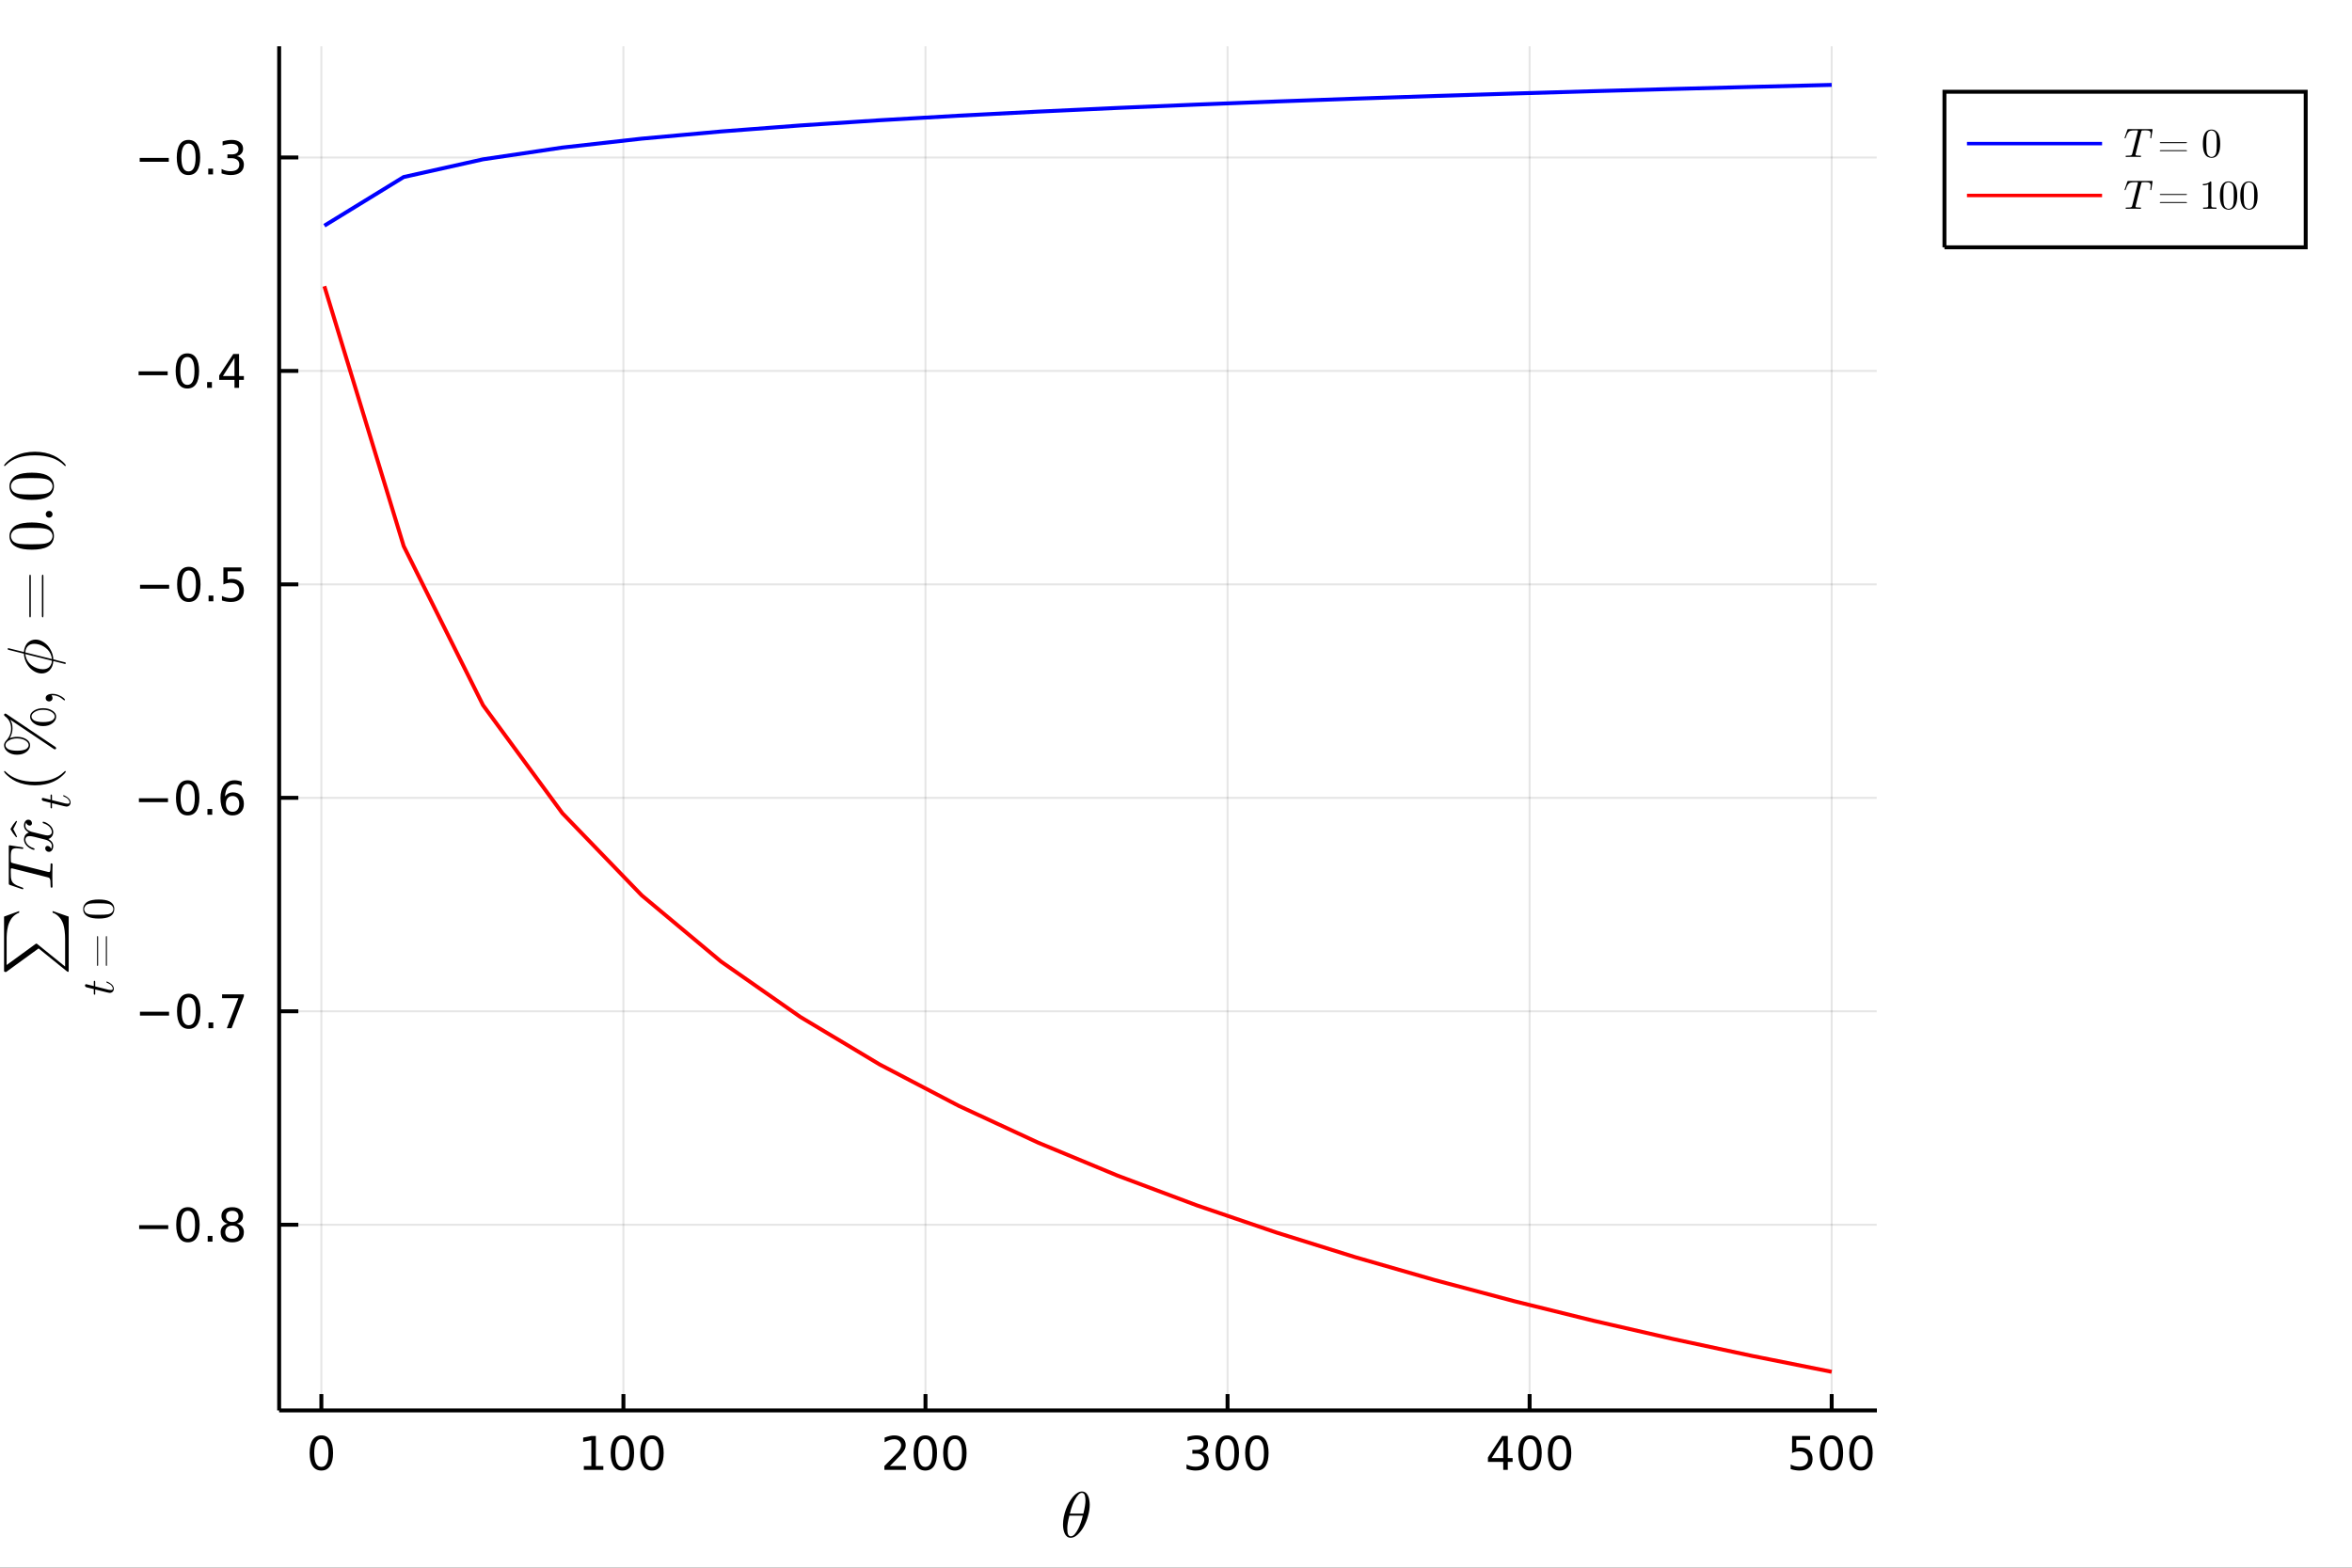 <?xml version="1.0" encoding="utf-8"?>
<svg xmlns="http://www.w3.org/2000/svg" xmlns:xlink="http://www.w3.org/1999/xlink" width="600" height="400" viewBox="0 0 2400 1600">
<rect x="0" y="0" width="2400" height="1600" fill="#333333" stroke="none"/>
<defs>
  <clipPath id="clip310">
    <rect x="0" y="0" width="2400" height="1600"/>
  </clipPath>
</defs>
<path clip-path="url(#clip310)" d="
M0 1600 L2400 1600 L2400 0 L0 0  Z
  " fill="#ffffff" fill-rule="evenodd" fill-opacity="1"/>
<defs>
  <clipPath id="clip311">
    <rect x="480" y="0" width="1681" height="1600"/>
  </clipPath>
</defs>
<defs>
  <clipPath id="clip312">
    <rect x="245" y="47" width="1755" height="1397"/>
  </clipPath>
</defs>
<path clip-path="url(#clip310)" d="
M284.854 1439.5 L1915.2 1439.5 L1915.2 47.244 L284.854 47.244  Z
  " fill="#ffffff" fill-rule="evenodd" fill-opacity="1"/>
<defs>
  <clipPath id="clip313">
    <rect x="284" y="47" width="1631" height="1393"/>
  </clipPath>
</defs>
<polyline clip-path="url(#clip313)" style="stroke:#000000; stroke-width:2; stroke-opacity:0.1; fill:none" points="
  327.914,1439.5 327.914,47.244 
  "/>
<polyline clip-path="url(#clip313)" style="stroke:#000000; stroke-width:2; stroke-opacity:0.1; fill:none" points="
  636.142,1439.5 636.142,47.244 
  "/>
<polyline clip-path="url(#clip313)" style="stroke:#000000; stroke-width:2; stroke-opacity:0.1; fill:none" points="
  944.371,1439.5 944.371,47.244 
  "/>
<polyline clip-path="url(#clip313)" style="stroke:#000000; stroke-width:2; stroke-opacity:0.1; fill:none" points="
  1252.6,1439.5 1252.6,47.244 
  "/>
<polyline clip-path="url(#clip313)" style="stroke:#000000; stroke-width:2; stroke-opacity:0.1; fill:none" points="
  1560.83,1439.5 1560.83,47.244 
  "/>
<polyline clip-path="url(#clip313)" style="stroke:#000000; stroke-width:2; stroke-opacity:0.1; fill:none" points="
  1869.06,1439.5 1869.06,47.244 
  "/>
<polyline clip-path="url(#clip310)" style="stroke:#000000; stroke-width:4; stroke-opacity:1; fill:none" points="
  284.854,1439.5 1915.2,1439.5 
  "/>
<polyline clip-path="url(#clip310)" style="stroke:#000000; stroke-width:4; stroke-opacity:1; fill:none" points="
  327.914,1439.5 327.914,1422.79 
  "/>
<polyline clip-path="url(#clip310)" style="stroke:#000000; stroke-width:4; stroke-opacity:1; fill:none" points="
  636.142,1439.5 636.142,1422.79 
  "/>
<polyline clip-path="url(#clip310)" style="stroke:#000000; stroke-width:4; stroke-opacity:1; fill:none" points="
  944.371,1439.5 944.371,1422.79 
  "/>
<polyline clip-path="url(#clip310)" style="stroke:#000000; stroke-width:4; stroke-opacity:1; fill:none" points="
  1252.6,1439.5 1252.6,1422.79 
  "/>
<polyline clip-path="url(#clip310)" style="stroke:#000000; stroke-width:4; stroke-opacity:1; fill:none" points="
  1560.83,1439.5 1560.83,1422.79 
  "/>
<polyline clip-path="url(#clip310)" style="stroke:#000000; stroke-width:4; stroke-opacity:1; fill:none" points="
  1869.06,1439.5 1869.06,1422.79 
  "/>
<path clip-path="url(#clip310)" d="M 0 0 M327.914 1468.69 Q324.302 1468.69 322.474 1472.26 Q320.668 1475.8 320.668 1482.93 Q320.668 1490.04 322.474 1493.6 Q324.302 1497.14 327.914 1497.14 Q331.548 1497.14 333.353 1493.6 Q335.182 1490.04 335.182 1482.93 Q335.182 1475.8 333.353 1472.26 Q331.548 1468.69 327.914 1468.69 M327.914 1464.99 Q333.724 1464.99 336.779 1469.6 Q339.858 1474.18 339.858 1482.93 Q339.858 1491.66 336.779 1496.26 Q333.724 1500.85 327.914 1500.85 Q322.103 1500.85 319.025 1496.26 Q315.969 1491.66 315.969 1482.93 Q315.969 1474.18 319.025 1469.6 Q322.103 1464.99 327.914 1464.99 Z" fill="#000000" fill-rule="evenodd" fill-opacity="1" /><path clip-path="url(#clip310)" d="M 0 0 M595.749 1496.24 L603.388 1496.24 L603.388 1469.87 L595.078 1471.54 L595.078 1467.28 L603.341 1465.61 L608.017 1465.61 L608.017 1496.24 L615.656 1496.24 L615.656 1500.17 L595.749 1500.17 L595.749 1496.24 Z" fill="#000000" fill-rule="evenodd" fill-opacity="1" /><path clip-path="url(#clip310)" d="M 0 0 M635.1 1468.69 Q631.489 1468.69 629.661 1472.26 Q627.855 1475.8 627.855 1482.93 Q627.855 1490.04 629.661 1493.6 Q631.489 1497.14 635.1 1497.14 Q638.735 1497.14 640.54 1493.6 Q642.369 1490.04 642.369 1482.93 Q642.369 1475.8 640.54 1472.26 Q638.735 1468.69 635.1 1468.69 M635.1 1464.99 Q640.911 1464.99 643.966 1469.6 Q647.045 1474.18 647.045 1482.93 Q647.045 1491.66 643.966 1496.26 Q640.911 1500.85 635.1 1500.85 Q629.29 1500.85 626.212 1496.26 Q623.156 1491.66 623.156 1482.93 Q623.156 1474.18 626.212 1469.6 Q629.29 1464.99 635.1 1464.99 Z" fill="#000000" fill-rule="evenodd" fill-opacity="1" /><path clip-path="url(#clip310)" d="M 0 0 M665.262 1468.69 Q661.651 1468.69 659.823 1472.26 Q658.017 1475.8 658.017 1482.93 Q658.017 1490.04 659.823 1493.6 Q661.651 1497.14 665.262 1497.14 Q668.897 1497.14 670.702 1493.6 Q672.531 1490.04 672.531 1482.93 Q672.531 1475.8 670.702 1472.26 Q668.897 1468.69 665.262 1468.69 M665.262 1464.99 Q671.072 1464.99 674.128 1469.6 Q677.207 1474.18 677.207 1482.93 Q677.207 1491.66 674.128 1496.26 Q671.072 1500.85 665.262 1500.85 Q659.452 1500.85 656.373 1496.26 Q653.318 1491.66 653.318 1482.93 Q653.318 1474.18 656.373 1469.6 Q659.452 1464.99 665.262 1464.99 Z" fill="#000000" fill-rule="evenodd" fill-opacity="1" /><path clip-path="url(#clip310)" d="M 0 0 M908.063 1496.24 L924.382 1496.24 L924.382 1500.17 L902.438 1500.17 L902.438 1496.24 Q905.1 1493.48 909.683 1488.85 Q914.29 1484.2 915.47 1482.86 Q917.716 1480.34 918.595 1478.6 Q919.498 1476.84 919.498 1475.15 Q919.498 1472.4 917.554 1470.66 Q915.632 1468.92 912.531 1468.92 Q910.332 1468.92 907.878 1469.69 Q905.447 1470.45 902.67 1472 L902.67 1467.28 Q905.494 1466.15 907.947 1465.57 Q910.401 1464.99 912.438 1464.99 Q917.808 1464.99 921.003 1467.67 Q924.197 1470.36 924.197 1474.85 Q924.197 1476.98 923.387 1478.9 Q922.6 1480.8 920.494 1483.39 Q919.915 1484.06 916.813 1487.28 Q913.711 1490.47 908.063 1496.24 Z" fill="#000000" fill-rule="evenodd" fill-opacity="1" /><path clip-path="url(#clip310)" d="M 0 0 M944.197 1468.69 Q940.586 1468.69 938.757 1472.26 Q936.952 1475.8 936.952 1482.93 Q936.952 1490.04 938.757 1493.6 Q940.586 1497.14 944.197 1497.14 Q947.831 1497.14 949.637 1493.6 Q951.466 1490.04 951.466 1482.93 Q951.466 1475.8 949.637 1472.26 Q947.831 1468.69 944.197 1468.69 M944.197 1464.99 Q950.007 1464.99 953.063 1469.6 Q956.141 1474.18 956.141 1482.93 Q956.141 1491.66 953.063 1496.26 Q950.007 1500.85 944.197 1500.85 Q938.387 1500.85 935.308 1496.26 Q932.253 1491.66 932.253 1482.93 Q932.253 1474.18 935.308 1469.6 Q938.387 1464.99 944.197 1464.99 Z" fill="#000000" fill-rule="evenodd" fill-opacity="1" /><path clip-path="url(#clip310)" d="M 0 0 M974.359 1468.69 Q970.748 1468.69 968.919 1472.26 Q967.114 1475.8 967.114 1482.93 Q967.114 1490.04 968.919 1493.6 Q970.748 1497.14 974.359 1497.14 Q977.993 1497.14 979.799 1493.6 Q981.627 1490.04 981.627 1482.93 Q981.627 1475.8 979.799 1472.26 Q977.993 1468.69 974.359 1468.69 M974.359 1464.99 Q980.169 1464.99 983.225 1469.6 Q986.303 1474.18 986.303 1482.93 Q986.303 1491.66 983.225 1496.26 Q980.169 1500.85 974.359 1500.85 Q968.549 1500.85 965.47 1496.26 Q962.415 1491.66 962.415 1482.93 Q962.415 1474.18 965.47 1469.6 Q968.549 1464.99 974.359 1464.99 Z" fill="#000000" fill-rule="evenodd" fill-opacity="1" /><path clip-path="url(#clip310)" d="M 0 0 M1226.36 1481.54 Q1229.72 1482.26 1231.59 1484.53 Q1233.49 1486.79 1233.49 1490.13 Q1233.49 1495.24 1229.97 1498.04 Q1226.45 1500.85 1219.97 1500.85 Q1217.8 1500.85 1215.48 1500.41 Q1213.19 1499.99 1210.74 1499.13 L1210.74 1494.62 Q1212.68 1495.75 1215 1496.33 Q1217.31 1496.91 1219.83 1496.91 Q1224.23 1496.91 1226.52 1495.17 Q1228.84 1493.44 1228.84 1490.13 Q1228.84 1487.07 1226.69 1485.36 Q1224.56 1483.62 1220.74 1483.62 L1216.71 1483.62 L1216.71 1479.78 L1220.92 1479.78 Q1224.37 1479.78 1226.2 1478.41 Q1228.03 1477.03 1228.03 1474.43 Q1228.03 1471.77 1226.13 1470.36 Q1224.25 1468.92 1220.74 1468.92 Q1218.81 1468.92 1216.62 1469.34 Q1214.42 1469.76 1211.78 1470.64 L1211.78 1466.47 Q1214.44 1465.73 1216.75 1465.36 Q1219.09 1464.99 1221.15 1464.99 Q1226.48 1464.99 1229.58 1467.42 Q1232.68 1469.83 1232.68 1473.95 Q1232.68 1476.82 1231.04 1478.81 Q1229.39 1480.78 1226.36 1481.54 Z" fill="#000000" fill-rule="evenodd" fill-opacity="1" /><path clip-path="url(#clip310)" d="M 0 0 M1252.36 1468.69 Q1248.75 1468.69 1246.92 1472.26 Q1245.11 1475.8 1245.11 1482.93 Q1245.11 1490.04 1246.92 1493.6 Q1248.75 1497.14 1252.36 1497.14 Q1255.99 1497.14 1257.8 1493.6 Q1259.62 1490.04 1259.62 1482.93 Q1259.62 1475.8 1257.8 1472.26 Q1255.99 1468.69 1252.36 1468.69 M1252.36 1464.99 Q1258.17 1464.99 1261.22 1469.6 Q1264.3 1474.18 1264.3 1482.93 Q1264.3 1491.66 1261.22 1496.26 Q1258.17 1500.85 1252.36 1500.85 Q1246.55 1500.85 1243.47 1496.26 Q1240.41 1491.66 1240.41 1482.93 Q1240.41 1474.18 1243.47 1469.6 Q1246.55 1464.99 1252.36 1464.99 Z" fill="#000000" fill-rule="evenodd" fill-opacity="1" /><path clip-path="url(#clip310)" d="M 0 0 M1282.52 1468.69 Q1278.91 1468.69 1277.08 1472.26 Q1275.27 1475.8 1275.27 1482.93 Q1275.27 1490.04 1277.08 1493.6 Q1278.91 1497.14 1282.52 1497.14 Q1286.15 1497.14 1287.96 1493.6 Q1289.79 1490.04 1289.79 1482.93 Q1289.79 1475.8 1287.96 1472.26 Q1286.15 1468.69 1282.52 1468.69 M1282.52 1464.99 Q1288.33 1464.99 1291.38 1469.6 Q1294.46 1474.18 1294.46 1482.93 Q1294.46 1491.66 1291.38 1496.26 Q1288.33 1500.85 1282.52 1500.85 Q1276.71 1500.85 1273.63 1496.26 Q1270.57 1491.66 1270.57 1482.93 Q1270.57 1474.18 1273.63 1469.6 Q1276.71 1464.99 1282.52 1464.99 Z" fill="#000000" fill-rule="evenodd" fill-opacity="1" /><path clip-path="url(#clip310)" d="M 0 0 M1533.92 1469.69 L1522.11 1488.14 L1533.92 1488.14 L1533.92 1469.69 M1532.69 1465.61 L1538.57 1465.61 L1538.57 1488.14 L1543.5 1488.14 L1543.5 1492.03 L1538.57 1492.03 L1538.57 1500.17 L1533.92 1500.17 L1533.92 1492.03 L1518.32 1492.03 L1518.32 1487.51 L1532.69 1465.61 Z" fill="#000000" fill-rule="evenodd" fill-opacity="1" /><path clip-path="url(#clip310)" d="M 0 0 M1561.23 1468.69 Q1557.62 1468.69 1555.79 1472.26 Q1553.99 1475.8 1553.99 1482.93 Q1553.99 1490.04 1555.79 1493.6 Q1557.62 1497.14 1561.23 1497.14 Q1564.87 1497.14 1566.67 1493.6 Q1568.5 1490.04 1568.5 1482.93 Q1568.5 1475.8 1566.67 1472.26 Q1564.87 1468.69 1561.23 1468.69 M1561.23 1464.99 Q1567.04 1464.99 1570.1 1469.6 Q1573.18 1474.18 1573.18 1482.93 Q1573.18 1491.66 1570.1 1496.26 Q1567.04 1500.85 1561.23 1500.85 Q1555.42 1500.85 1552.34 1496.26 Q1549.29 1491.66 1549.29 1482.93 Q1549.29 1474.18 1552.34 1469.6 Q1555.42 1464.99 1561.23 1464.99 Z" fill="#000000" fill-rule="evenodd" fill-opacity="1" /><path clip-path="url(#clip310)" d="M 0 0 M1591.39 1468.69 Q1587.78 1468.69 1585.96 1472.26 Q1584.15 1475.8 1584.15 1482.93 Q1584.15 1490.04 1585.96 1493.6 Q1587.78 1497.14 1591.39 1497.14 Q1595.03 1497.14 1596.83 1493.6 Q1598.66 1490.04 1598.66 1482.93 Q1598.66 1475.8 1596.83 1472.26 Q1595.03 1468.69 1591.39 1468.69 M1591.39 1464.99 Q1597.21 1464.99 1600.26 1469.6 Q1603.34 1474.18 1603.34 1482.93 Q1603.34 1491.66 1600.26 1496.26 Q1597.21 1500.85 1591.39 1500.85 Q1585.58 1500.85 1582.51 1496.26 Q1579.45 1491.66 1579.45 1482.93 Q1579.45 1474.18 1582.51 1469.6 Q1585.58 1464.99 1591.39 1464.99 Z" fill="#000000" fill-rule="evenodd" fill-opacity="1" /><path clip-path="url(#clip310)" d="M 0 0 M1828.67 1465.61 L1847.03 1465.61 L1847.03 1469.55 L1832.96 1469.55 L1832.96 1478.02 Q1833.98 1477.67 1834.99 1477.51 Q1836.01 1477.33 1837.03 1477.33 Q1842.82 1477.33 1846.2 1480.5 Q1849.58 1483.67 1849.58 1489.09 Q1849.58 1494.66 1846.11 1497.77 Q1842.63 1500.85 1836.31 1500.85 Q1834.14 1500.85 1831.87 1500.47 Q1829.62 1500.1 1827.22 1499.36 L1827.22 1494.66 Q1829.3 1495.8 1831.52 1496.35 Q1833.74 1496.91 1836.22 1496.91 Q1840.23 1496.91 1842.56 1494.8 Q1844.9 1492.7 1844.9 1489.09 Q1844.9 1485.47 1842.56 1483.37 Q1840.23 1481.26 1836.22 1481.26 Q1834.35 1481.26 1832.47 1481.68 Q1830.62 1482.1 1828.67 1482.97 L1828.67 1465.61 Z" fill="#000000" fill-rule="evenodd" fill-opacity="1" /><path clip-path="url(#clip310)" d="M 0 0 M1868.79 1468.69 Q1865.18 1468.69 1863.35 1472.26 Q1861.54 1475.8 1861.54 1482.93 Q1861.54 1490.04 1863.35 1493.6 Q1865.18 1497.14 1868.79 1497.14 Q1872.42 1497.14 1874.23 1493.6 Q1876.06 1490.04 1876.06 1482.93 Q1876.06 1475.8 1874.23 1472.26 Q1872.42 1468.69 1868.79 1468.69 M1868.79 1464.99 Q1874.6 1464.99 1877.66 1469.6 Q1880.73 1474.18 1880.73 1482.93 Q1880.73 1491.66 1877.66 1496.26 Q1874.6 1500.85 1868.79 1500.85 Q1862.98 1500.85 1859.9 1496.26 Q1856.85 1491.66 1856.85 1482.93 Q1856.85 1474.18 1859.9 1469.6 Q1862.98 1464.99 1868.79 1464.99 Z" fill="#000000" fill-rule="evenodd" fill-opacity="1" /><path clip-path="url(#clip310)" d="M 0 0 M1898.95 1468.69 Q1895.34 1468.69 1893.51 1472.26 Q1891.71 1475.8 1891.71 1482.93 Q1891.71 1490.04 1893.51 1493.6 Q1895.34 1497.14 1898.95 1497.14 Q1902.59 1497.14 1904.39 1493.6 Q1906.22 1490.04 1906.22 1482.93 Q1906.22 1475.8 1904.39 1472.26 Q1902.59 1468.69 1898.95 1468.69 M1898.95 1464.99 Q1904.76 1464.99 1907.82 1469.6 Q1910.9 1474.18 1910.9 1482.93 Q1910.9 1491.66 1907.82 1496.26 Q1904.76 1500.85 1898.95 1500.85 Q1893.14 1500.85 1890.06 1496.26 Q1887.01 1491.66 1887.01 1482.93 Q1887.01 1474.18 1890.06 1469.6 Q1893.14 1464.99 1898.95 1464.99 Z" fill="#000000" fill-rule="evenodd" fill-opacity="1" /><path clip-path="url(#clip310)" d="M 0 0 M1111.96 1535.75 Q1111.96 1541.16 1110.22 1547.24 Q1108.51 1553.3 1105.81 1558.19 Q1103.1 1563.06 1099.56 1566.28 Q1096.02 1569.47 1092.64 1569.47 Q1090.48 1569.47 1088.87 1568.27 Q1087.29 1567.05 1086.42 1565.02 Q1085.55 1562.96 1085.13 1560.71 Q1084.71 1558.42 1084.71 1555.94 Q1084.71 1552.24 1085.52 1548.21 Q1086.33 1544.15 1087.68 1540.48 Q1089.03 1536.78 1090.93 1533.43 Q1092.83 1530.05 1094.92 1527.6 Q1097.05 1525.12 1099.43 1523.67 Q1101.82 1522.22 1104.04 1522.22 Q1105.65 1522.22 1106.94 1522.93 Q1108.26 1523.6 1109.09 1524.8 Q1109.93 1525.96 1110.51 1527.34 Q1111.12 1528.73 1111.41 1530.34 Q1111.7 1531.91 1111.83 1533.23 Q1111.96 1534.52 1111.96 1535.75 M1107.61 1531.66 Q1107.61 1530.01 1107.48 1528.79 Q1107.36 1527.53 1107 1526.28 Q1106.65 1525.02 1105.87 1524.35 Q1105.13 1523.67 1103.97 1523.67 Q1100.59 1523.67 1096.79 1530.59 Q1095.57 1532.75 1094.47 1535.68 Q1093.38 1538.61 1092.99 1540 Q1092.61 1541.38 1091.7 1544.8 L1105.49 1544.8 Q1107.61 1536 1107.61 1531.66 M1104.91 1546.89 L1091.19 1546.89 Q1089.06 1554.94 1089.06 1559.96 Q1089.06 1564.34 1089.96 1566.18 Q1090.9 1567.98 1092.64 1567.98 Q1094.63 1567.98 1096.5 1565.99 Q1098.37 1563.96 1100.27 1560.29 Q1102.78 1555.52 1104.91 1546.89 Z" fill="#000000" fill-rule="evenodd" fill-opacity="1" /><polyline clip-path="url(#clip313)" style="stroke:#000000; stroke-width:2; stroke-opacity:0.1; fill:none" points="
  284.854,1249.98 1915.2,1249.98 
  "/>
<polyline clip-path="url(#clip313)" style="stroke:#000000; stroke-width:2; stroke-opacity:0.1; fill:none" points="
  284.854,1032.13 1915.2,1032.13 
  "/>
<polyline clip-path="url(#clip313)" style="stroke:#000000; stroke-width:2; stroke-opacity:0.1; fill:none" points="
  284.854,814.274 1915.2,814.274 
  "/>
<polyline clip-path="url(#clip313)" style="stroke:#000000; stroke-width:2; stroke-opacity:0.1; fill:none" points="
  284.854,596.42 1915.2,596.42 
  "/>
<polyline clip-path="url(#clip313)" style="stroke:#000000; stroke-width:2; stroke-opacity:0.1; fill:none" points="
  284.854,378.566 1915.2,378.566 
  "/>
<polyline clip-path="url(#clip313)" style="stroke:#000000; stroke-width:2; stroke-opacity:0.1; fill:none" points="
  284.854,160.712 1915.2,160.712 
  "/>
<polyline clip-path="url(#clip310)" style="stroke:#000000; stroke-width:4; stroke-opacity:1; fill:none" points="
  284.854,1439.5 284.854,47.244 
  "/>
<polyline clip-path="url(#clip310)" style="stroke:#000000; stroke-width:4; stroke-opacity:1; fill:none" points="
  284.854,1249.98 304.418,1249.98 
  "/>
<polyline clip-path="url(#clip310)" style="stroke:#000000; stroke-width:4; stroke-opacity:1; fill:none" points="
  284.854,1032.13 304.418,1032.13 
  "/>
<polyline clip-path="url(#clip310)" style="stroke:#000000; stroke-width:4; stroke-opacity:1; fill:none" points="
  284.854,814.274 304.418,814.274 
  "/>
<polyline clip-path="url(#clip310)" style="stroke:#000000; stroke-width:4; stroke-opacity:1; fill:none" points="
  284.854,596.42 304.418,596.42 
  "/>
<polyline clip-path="url(#clip310)" style="stroke:#000000; stroke-width:4; stroke-opacity:1; fill:none" points="
  284.854,378.566 304.418,378.566 
  "/>
<polyline clip-path="url(#clip310)" style="stroke:#000000; stroke-width:4; stroke-opacity:1; fill:none" points="
  284.854,160.712 304.418,160.712 
  "/>
<path clip-path="url(#clip310)" d="M 0 0 M142.003 1250.43 L171.678 1250.43 L171.678 1254.37 L142.003 1254.37 L142.003 1250.43 Z" fill="#000000" fill-rule="evenodd" fill-opacity="1" /><path clip-path="url(#clip310)" d="M 0 0 M191.771 1235.78 Q188.16 1235.78 186.331 1239.35 Q184.526 1242.89 184.526 1250.02 Q184.526 1257.12 186.331 1260.69 Q188.16 1264.23 191.771 1264.23 Q195.405 1264.23 197.211 1260.69 Q199.039 1257.12 199.039 1250.02 Q199.039 1242.89 197.211 1239.35 Q195.405 1235.78 191.771 1235.78 M191.771 1232.08 Q197.581 1232.08 200.637 1236.68 Q203.715 1241.27 203.715 1250.02 Q203.715 1258.74 200.637 1263.35 Q197.581 1267.93 191.771 1267.93 Q185.961 1267.93 182.882 1263.35 Q179.827 1258.74 179.827 1250.02 Q179.827 1241.27 182.882 1236.68 Q185.961 1232.08 191.771 1232.08 Z" fill="#000000" fill-rule="evenodd" fill-opacity="1" /><path clip-path="url(#clip310)" d="M 0 0 M211.933 1261.38 L216.817 1261.38 L216.817 1267.26 L211.933 1267.26 L211.933 1261.38 Z" fill="#000000" fill-rule="evenodd" fill-opacity="1" /><path clip-path="url(#clip310)" d="M 0 0 M237.002 1250.85 Q233.669 1250.85 231.748 1252.63 Q229.849 1254.42 229.849 1257.54 Q229.849 1260.67 231.748 1262.45 Q233.669 1264.23 237.002 1264.23 Q240.336 1264.23 242.257 1262.45 Q244.178 1260.64 244.178 1257.54 Q244.178 1254.42 242.257 1252.63 Q240.359 1250.85 237.002 1250.85 M232.326 1248.86 Q229.317 1248.12 227.627 1246.06 Q225.961 1244 225.961 1241.04 Q225.961 1236.89 228.9 1234.48 Q231.863 1232.08 237.002 1232.08 Q242.164 1232.08 245.104 1234.48 Q248.044 1236.89 248.044 1241.04 Q248.044 1244 246.354 1246.06 Q244.687 1248.12 241.701 1248.86 Q245.081 1249.65 246.956 1251.94 Q248.854 1254.23 248.854 1257.54 Q248.854 1262.56 245.775 1265.25 Q242.72 1267.93 237.002 1267.93 Q231.285 1267.93 228.206 1265.25 Q225.15 1262.56 225.15 1257.54 Q225.15 1254.23 227.049 1251.94 Q228.947 1249.65 232.326 1248.86 M230.613 1241.48 Q230.613 1244.16 232.28 1245.67 Q233.97 1247.17 237.002 1247.17 Q240.011 1247.17 241.701 1245.67 Q243.414 1244.16 243.414 1241.48 Q243.414 1238.79 241.701 1237.29 Q240.011 1235.78 237.002 1235.78 Q233.97 1235.78 232.28 1237.29 Q230.613 1238.79 230.613 1241.48 Z" fill="#000000" fill-rule="evenodd" fill-opacity="1" /><path clip-path="url(#clip310)" d="M 0 0 M142.813 1032.58 L172.489 1032.58 L172.489 1036.52 L142.813 1036.52 L142.813 1032.58 Z" fill="#000000" fill-rule="evenodd" fill-opacity="1" /><path clip-path="url(#clip310)" d="M 0 0 M192.581 1017.93 Q188.97 1017.93 187.141 1021.49 Q185.336 1025.03 185.336 1032.16 Q185.336 1039.27 187.141 1042.83 Q188.97 1046.38 192.581 1046.38 Q196.215 1046.38 198.021 1042.83 Q199.85 1039.27 199.85 1032.16 Q199.85 1025.03 198.021 1021.49 Q196.215 1017.93 192.581 1017.93 M192.581 1014.22 Q198.391 1014.22 201.447 1018.83 Q204.526 1023.41 204.526 1032.16 Q204.526 1040.89 201.447 1045.5 Q198.391 1050.08 192.581 1050.08 Q186.771 1050.08 183.692 1045.5 Q180.637 1040.89 180.637 1032.16 Q180.637 1023.41 183.692 1018.83 Q186.771 1014.22 192.581 1014.22 Z" fill="#000000" fill-rule="evenodd" fill-opacity="1" /><path clip-path="url(#clip310)" d="M 0 0 M212.743 1043.53 L217.627 1043.53 L217.627 1049.41 L212.743 1049.41 L212.743 1043.53 Z" fill="#000000" fill-rule="evenodd" fill-opacity="1" /><path clip-path="url(#clip310)" d="M 0 0 M226.632 1014.85 L248.854 1014.85 L248.854 1016.84 L236.308 1049.41 L231.424 1049.41 L243.229 1018.78 L226.632 1018.78 L226.632 1014.85 Z" fill="#000000" fill-rule="evenodd" fill-opacity="1" /><path clip-path="url(#clip310)" d="M 0 0 M141.748 814.726 L171.424 814.726 L171.424 818.661 L141.748 818.661 L141.748 814.726 Z" fill="#000000" fill-rule="evenodd" fill-opacity="1" /><path clip-path="url(#clip310)" d="M 0 0 M191.516 800.073 Q187.905 800.073 186.077 803.638 Q184.271 807.18 184.271 814.309 Q184.271 821.416 186.077 824.98 Q187.905 828.522 191.516 828.522 Q195.151 828.522 196.956 824.98 Q198.785 821.416 198.785 814.309 Q198.785 807.18 196.956 803.638 Q195.151 800.073 191.516 800.073 M191.516 796.369 Q197.326 796.369 200.382 800.976 Q203.461 805.559 203.461 814.309 Q203.461 823.036 200.382 827.642 Q197.326 832.226 191.516 832.226 Q185.706 832.226 182.627 827.642 Q179.572 823.036 179.572 814.309 Q179.572 805.559 182.627 800.976 Q185.706 796.369 191.516 796.369 Z" fill="#000000" fill-rule="evenodd" fill-opacity="1" /><path clip-path="url(#clip310)" d="M 0 0 M211.678 825.675 L216.562 825.675 L216.562 831.554 L211.678 831.554 L211.678 825.675 Z" fill="#000000" fill-rule="evenodd" fill-opacity="1" /><path clip-path="url(#clip310)" d="M 0 0 M237.326 812.411 Q234.178 812.411 232.326 814.564 Q230.498 816.717 230.498 820.467 Q230.498 824.193 232.326 826.369 Q234.178 828.522 237.326 828.522 Q240.474 828.522 242.303 826.369 Q244.155 824.193 244.155 820.467 Q244.155 816.717 242.303 814.564 Q240.474 812.411 237.326 812.411 M246.609 797.758 L246.609 802.018 Q244.849 801.184 243.044 800.744 Q241.261 800.305 239.502 800.305 Q234.873 800.305 232.419 803.43 Q229.988 806.555 229.641 812.874 Q231.007 810.86 233.067 809.795 Q235.127 808.707 237.604 808.707 Q242.812 808.707 245.822 811.879 Q248.854 815.027 248.854 820.467 Q248.854 825.791 245.706 829.008 Q242.558 832.226 237.326 832.226 Q231.331 832.226 228.16 827.642 Q224.988 823.036 224.988 814.309 Q224.988 806.115 228.877 801.254 Q232.766 796.369 239.317 796.369 Q241.076 796.369 242.859 796.717 Q244.664 797.064 246.609 797.758 Z" fill="#000000" fill-rule="evenodd" fill-opacity="1" /><path clip-path="url(#clip310)" d="M 0 0 M142.905 596.872 L172.581 596.872 L172.581 600.807 L142.905 600.807 L142.905 596.872 Z" fill="#000000" fill-rule="evenodd" fill-opacity="1" /><path clip-path="url(#clip310)" d="M 0 0 M192.674 582.219 Q189.063 582.219 187.234 585.784 Q185.428 589.326 185.428 596.455 Q185.428 603.562 187.234 607.126 Q189.063 610.668 192.674 610.668 Q196.308 610.668 198.114 607.126 Q199.942 603.562 199.942 596.455 Q199.942 589.326 198.114 585.784 Q196.308 582.219 192.674 582.219 M192.674 578.515 Q198.484 578.515 201.539 583.122 Q204.618 587.705 204.618 596.455 Q204.618 605.182 201.539 609.788 Q198.484 614.372 192.674 614.372 Q186.864 614.372 183.785 609.788 Q180.729 605.182 180.729 596.455 Q180.729 587.705 183.785 583.122 Q186.864 578.515 192.674 578.515 Z" fill="#000000" fill-rule="evenodd" fill-opacity="1" /><path clip-path="url(#clip310)" d="M 0 0 M212.836 607.821 L217.72 607.821 L217.72 613.7 L212.836 613.7 L212.836 607.821 Z" fill="#000000" fill-rule="evenodd" fill-opacity="1" /><path clip-path="url(#clip310)" d="M 0 0 M227.951 579.14 L246.308 579.14 L246.308 583.076 L232.234 583.076 L232.234 591.548 Q233.252 591.201 234.271 591.038 Q235.289 590.853 236.308 590.853 Q242.095 590.853 245.474 594.025 Q248.854 597.196 248.854 602.613 Q248.854 608.191 245.382 611.293 Q241.91 614.372 235.59 614.372 Q233.414 614.372 231.146 614.001 Q228.9 613.631 226.493 612.89 L226.493 608.191 Q228.576 609.325 230.799 609.881 Q233.021 610.437 235.498 610.437 Q239.502 610.437 241.84 608.33 Q244.178 606.224 244.178 602.613 Q244.178 599.001 241.84 596.895 Q239.502 594.788 235.498 594.788 Q233.623 594.788 231.748 595.205 Q229.896 595.622 227.951 596.501 L227.951 579.14 Z" fill="#000000" fill-rule="evenodd" fill-opacity="1" /><path clip-path="url(#clip310)" d="M 0 0 M141.424 379.018 L171.1 379.018 L171.1 382.953 L141.424 382.953 L141.424 379.018 Z" fill="#000000" fill-rule="evenodd" fill-opacity="1" /><path clip-path="url(#clip310)" d="M 0 0 M191.192 364.365 Q187.581 364.365 185.752 367.93 Q183.947 371.472 183.947 378.601 Q183.947 385.708 185.752 389.272 Q187.581 392.814 191.192 392.814 Q194.827 392.814 196.632 389.272 Q198.461 385.708 198.461 378.601 Q198.461 371.472 196.632 367.93 Q194.827 364.365 191.192 364.365 M191.192 360.661 Q197.002 360.661 200.058 365.268 Q203.137 369.851 203.137 378.601 Q203.137 387.328 200.058 391.934 Q197.002 396.518 191.192 396.518 Q185.382 396.518 182.303 391.934 Q179.248 387.328 179.248 378.601 Q179.248 369.851 182.303 365.268 Q185.382 360.661 191.192 360.661 Z" fill="#000000" fill-rule="evenodd" fill-opacity="1" /><path clip-path="url(#clip310)" d="M 0 0 M211.354 389.967 L216.238 389.967 L216.238 395.846 L211.354 395.846 L211.354 389.967 Z" fill="#000000" fill-rule="evenodd" fill-opacity="1" /><path clip-path="url(#clip310)" d="M 0 0 M239.271 365.36 L227.465 383.809 L239.271 383.809 L239.271 365.36 M238.044 361.286 L243.923 361.286 L243.923 383.809 L248.854 383.809 L248.854 387.698 L243.923 387.698 L243.923 395.846 L239.271 395.846 L239.271 387.698 L223.669 387.698 L223.669 383.184 L238.044 361.286 Z" fill="#000000" fill-rule="evenodd" fill-opacity="1" /><path clip-path="url(#clip310)" d="M 0 0 M142.558 161.164 L172.234 161.164 L172.234 165.099 L142.558 165.099 L142.558 161.164 Z" fill="#000000" fill-rule="evenodd" fill-opacity="1" /><path clip-path="url(#clip310)" d="M 0 0 M192.327 146.511 Q188.715 146.511 186.887 150.076 Q185.081 153.617 185.081 160.747 Q185.081 167.854 186.887 171.418 Q188.715 174.96 192.327 174.96 Q195.961 174.96 197.766 171.418 Q199.595 167.854 199.595 160.747 Q199.595 153.617 197.766 150.076 Q195.961 146.511 192.327 146.511 M192.327 142.807 Q198.137 142.807 201.192 147.414 Q204.271 151.997 204.271 160.747 Q204.271 169.474 201.192 174.08 Q198.137 178.664 192.327 178.664 Q186.516 178.664 183.438 174.08 Q180.382 169.474 180.382 160.747 Q180.382 151.997 183.438 147.414 Q186.516 142.807 192.327 142.807 Z" fill="#000000" fill-rule="evenodd" fill-opacity="1" /><path clip-path="url(#clip310)" d="M 0 0 M212.488 172.113 L217.373 172.113 L217.373 177.992 L212.488 177.992 L212.488 172.113 Z" fill="#000000" fill-rule="evenodd" fill-opacity="1" /><path clip-path="url(#clip310)" d="M 0 0 M241.724 159.358 Q245.081 160.076 246.956 162.344 Q248.854 164.613 248.854 167.946 Q248.854 173.062 245.335 175.863 Q241.817 178.664 235.336 178.664 Q233.16 178.664 230.845 178.224 Q228.553 177.807 226.099 176.951 L226.099 172.437 Q228.044 173.571 230.359 174.15 Q232.674 174.728 235.197 174.728 Q239.595 174.728 241.886 172.992 Q244.201 171.256 244.201 167.946 Q244.201 164.891 242.048 163.178 Q239.919 161.442 236.099 161.442 L232.072 161.442 L232.072 157.599 L236.285 157.599 Q239.734 157.599 241.562 156.233 Q243.391 154.844 243.391 152.252 Q243.391 149.59 241.493 148.178 Q239.618 146.743 236.099 146.743 Q234.178 146.743 231.979 147.159 Q229.78 147.576 227.141 148.455 L227.141 144.289 Q229.803 143.548 232.118 143.178 Q234.456 142.807 236.516 142.807 Q241.84 142.807 244.942 145.238 Q248.044 147.645 248.044 151.766 Q248.044 154.636 246.4 156.627 Q244.757 158.594 241.724 159.358 Z" fill="#000000" fill-rule="evenodd" fill-opacity="1" /><path clip-path="url(#clip310)" d="M 0 0 M53.665 929.833 L70.09 935.502 L70.09 990.187 Q70.09 990.928 70.058 991.218 Q70.026 991.508 69.865 991.733 Q69.704 991.958 69.35 991.958 Q69.06 991.958 68.319 991.379 L39.366 967.965 L6.258 992.023 Q4.745 992.023 4.455 991.765 Q4.133 991.508 4.133 990.187 L4.133 935.502 L19.559 929.833 L19.559 931.476 Q17.562 932.217 15.888 933.408 Q14.181 934.568 12.957 935.92 Q11.733 937.241 10.767 938.98 Q9.769 940.687 9.157 942.297 Q8.513 943.875 8.062 945.84 Q7.579 947.804 7.353 949.382 Q7.096 950.928 6.967 952.861 Q6.838 954.793 6.806 956.017 Q6.773 957.241 6.773 958.786 L6.773 984.905 L36.177 963.489 Q36.918 963.005 37.111 963.005 Q37.401 963.005 38.174 963.617 L66.451 986.483 L66.451 958.464 Q66.451 949.447 64.551 943.167 Q63.102 938.915 60.235 935.824 Q57.369 932.7 53.665 931.476 L53.665 929.833 Z" fill="#000000" fill-rule="evenodd" fill-opacity="1" /><path clip-path="url(#clip310)" d="M 0 0 M96.232 1001.01 Q96.864 1001.01 97.022 1001.3 Q97.157 1001.6 97.157 1002.41 L97.157 1006.74 L110.773 1010.16 Q111.968 1010.43 112.983 1010.43 Q114.11 1010.43 114.606 1010.1 Q115.102 1009.74 115.102 1008.99 Q115.102 1007.53 113.772 1005.95 Q112.442 1004.35 109.195 1002.99 Q108.767 1002.81 108.677 1002.72 Q108.564 1002.61 108.564 1002.32 Q108.564 1001.75 109.015 1001.75 Q109.173 1001.75 109.894 1002.07 Q110.616 1002.36 111.675 1003.02 Q112.735 1003.65 113.727 1004.48 Q114.719 1005.29 115.44 1006.53 Q116.139 1007.77 116.139 1009.1 Q116.139 1010.98 114.944 1012.17 Q113.749 1013.34 111.878 1013.34 Q111.269 1013.34 109.331 1012.87 Q107.369 1012.4 97.157 1009.83 L97.157 1013.91 Q97.157 1014.47 97.134 1014.7 Q97.112 1014.9 96.999 1015.06 Q96.864 1015.19 96.593 1015.19 Q96.165 1015.19 95.984 1015.01 Q95.781 1014.83 95.759 1014.61 Q95.714 1014.36 95.714 1013.79 L95.714 1009.47 L88.387 1007.66 Q87.666 1007.48 87.26 1007.03 Q86.832 1006.56 86.786 1006.29 Q86.719 1006.02 86.719 1005.81 Q86.719 1005.2 87.057 1004.84 Q87.373 1004.48 87.959 1004.48 Q88.274 1004.48 95.714 1006.38 L95.714 1002.32 Q95.714 1001.8 95.736 1001.6 Q95.759 1001.37 95.872 1001.19 Q95.984 1001.01 96.232 1001.01 Z" fill="#000000" fill-rule="evenodd" fill-opacity="1" /><path clip-path="url(#clip310)" d="M 0 0 M108.609 985.878 Q108.046 985.833 108.046 984.954 L108.046 956.661 Q108.046 955.331 108.564 955.309 Q109.128 955.309 109.105 956.571 L109.105 984.638 Q109.128 985.878 108.609 985.878 M99.591 985.878 Q99.028 985.878 99.05 984.909 L99.05 956.706 Q99.05 955.331 99.591 955.309 Q100.11 955.309 100.11 956.481 L100.11 984.954 Q100.11 985.878 99.591 985.878 Z" fill="#000000" fill-rule="evenodd" fill-opacity="1" /><path clip-path="url(#clip310)" d="M 0 0 M100.854 937.496 Q94.068 937.496 90.371 935.783 Q84.87 933.393 84.87 927.757 Q84.87 926.563 85.208 925.323 Q85.524 924.06 86.764 922.482 Q88.004 920.881 90.033 919.912 Q93.956 918.063 100.854 918.063 Q107.595 918.063 111.269 919.777 Q116.635 922.279 116.635 927.803 Q116.635 929.877 115.575 931.996 Q114.516 934.092 111.968 935.422 Q108.158 937.496 100.854 937.496 M100.29 933.664 Q107.256 933.664 110.029 933.168 Q113.028 932.604 114.335 931.071 Q115.62 929.516 115.62 927.803 Q115.62 925.954 114.245 924.421 Q112.847 922.865 109.849 922.392 Q106.896 921.873 100.29 921.896 Q93.865 921.896 91.295 922.347 Q88.297 922.956 87.102 924.579 Q85.885 926.179 85.885 927.803 Q85.885 928.411 86.065 929.065 Q86.245 929.696 86.764 930.621 Q87.282 931.545 88.567 932.266 Q89.852 932.965 91.791 933.303 Q94.294 933.664 100.29 933.664 Z" fill="#000000" fill-rule="evenodd" fill-opacity="1" /><path clip-path="url(#clip310)" d="M 0 0 M9.672 862.729 Q10.284 862.729 10.799 862.858 L22.265 864.661 Q23.134 864.758 23.456 864.951 Q23.778 865.112 23.778 865.627 Q23.778 866.433 22.941 866.433 Q22.458 866.433 21.685 866.239 Q18.046 865.692 16.403 865.692 Q15.308 865.692 14.503 865.917 Q13.665 866.11 13.086 866.433 Q12.506 866.722 12.12 867.399 Q11.733 868.075 11.508 868.719 Q11.282 869.363 11.186 870.523 Q11.057 871.682 11.025 872.68 Q10.992 873.679 10.992 875.321 Q10.992 878.896 11.121 879.476 Q11.282 880.088 11.765 880.41 Q12.216 880.7 13.569 881.022 L48.577 889.782 L49.962 890.039 Q50.734 890.039 50.992 889.556 Q51.25 889.073 51.411 887.592 Q51.572 885.466 51.572 883.373 Q51.572 883.308 51.572 883.18 Q51.572 882.471 51.604 882.181 Q51.604 881.891 51.669 881.601 Q51.733 881.312 51.894 881.247 Q52.023 881.151 52.28 881.151 Q52.892 881.151 53.214 881.408 Q53.504 881.666 53.569 881.924 Q53.601 882.149 53.601 882.6 Q53.601 883.502 53.536 885.434 Q53.472 887.366 53.472 888.333 L53.408 893.808 L53.472 899.411 Q53.472 900.281 53.536 902.117 Q53.601 903.952 53.601 904.822 Q53.601 905.949 52.796 905.949 Q51.894 905.949 51.733 905.53 Q51.572 905.08 51.572 903.179 Q51.572 900.506 51.443 899.057 Q51.314 897.608 50.863 896.835 Q50.412 896.03 49.962 895.804 Q49.478 895.579 48.383 895.321 L13.182 886.465 Q12.409 886.207 11.798 886.207 Q11.476 886.207 11.347 886.304 Q11.218 886.368 11.121 886.787 Q10.992 887.205 10.992 888.075 L10.992 890.651 Q10.992 893.292 11.121 894.935 Q11.218 896.545 11.701 898.091 Q12.184 899.605 12.86 900.506 Q13.537 901.376 14.922 902.342 Q16.306 903.308 17.981 904.017 Q19.656 904.693 22.393 905.659 Q23.295 905.981 23.553 906.175 Q23.778 906.336 23.778 906.786 Q23.778 907.109 23.585 907.366 Q23.36 907.592 23.07 907.592 Q22.007 907.27 21.878 907.205 L10.252 903.244 Q9.318 902.922 9.157 902.632 Q8.963 902.31 8.963 901.118 L8.963 864.532 Q8.963 863.953 8.963 863.759 Q8.963 863.566 9.028 863.244 Q9.092 862.922 9.253 862.825 Q9.414 862.729 9.672 862.729 Z" fill="#000000" fill-rule="evenodd" fill-opacity="1" /><path clip-path="url(#clip310)" d="M 0 0 M16.504 837.753 L17.428 838.317 Q15.918 841.811 13.506 846.162 Q15.918 850.513 17.428 854.007 L16.504 854.548 Q13.19 850.738 10.643 846.162 Q13.213 841.541 16.504 837.753 Z" fill="#000000" fill-rule="evenodd" fill-opacity="1" /><path clip-path="url(#clip310)" d="M 0 0 M28.802 836.591 Q30.606 836.591 31.636 837.718 Q32.635 838.845 32.635 840.134 Q32.635 841.358 31.926 842.002 Q31.218 842.646 30.316 842.646 Q29.092 842.646 28.029 841.744 Q26.967 840.842 26.741 839.49 Q25.904 840.81 25.904 842.775 Q25.904 844.063 26.58 845.19 Q27.256 846.285 28.126 846.961 Q28.995 847.605 30.252 848.185 Q31.475 848.733 32.216 848.958 Q32.925 849.151 33.698 849.312 L42.715 851.567 Q46.999 852.662 48.512 852.662 Q50.38 852.662 51.636 851.76 Q52.86 850.858 52.86 849.055 Q52.86 848.346 52.667 847.541 Q52.441 846.736 51.862 845.705 Q51.25 844.643 50.348 843.709 Q49.414 842.742 47.836 841.808 Q46.258 840.874 44.229 840.263 Q43.52 840.069 43.52 839.425 Q43.52 838.62 44.164 838.62 Q44.712 838.62 45.871 839.071 Q46.999 839.49 48.48 840.424 Q49.929 841.325 51.25 842.517 Q52.538 843.709 53.44 845.48 Q54.342 847.251 54.342 849.184 Q54.342 851.953 52.86 853.789 Q51.379 855.625 49.317 856.301 Q49.607 856.462 49.994 856.688 Q50.38 856.913 51.25 857.589 Q52.087 858.233 52.731 858.974 Q53.343 859.715 53.826 860.874 Q54.342 862.001 54.342 863.225 Q54.342 864.771 53.891 866.156 Q53.44 867.509 52.409 868.475 Q51.379 869.441 49.962 869.441 Q48.383 869.441 47.288 868.378 Q46.161 867.283 46.161 865.802 Q46.161 864.868 46.709 864.127 Q47.256 863.354 48.448 863.354 Q49.768 863.354 50.767 864.256 Q51.765 865.158 52.023 866.446 Q52.86 865.125 52.86 863.161 Q52.86 861.035 50.992 859.361 Q49.124 857.686 46 856.881 Q38.496 854.884 35.147 854.111 Q31.765 853.338 30.316 853.338 Q28.963 853.338 28.029 853.692 Q27.095 854.047 26.677 854.659 Q26.226 855.238 26.065 855.786 Q25.904 856.301 25.904 856.881 Q25.904 857.847 26.29 858.942 Q26.677 860.005 27.578 861.293 Q28.448 862.549 30.252 863.741 Q32.055 864.932 34.535 865.737 Q35.276 865.898 35.276 866.607 Q35.243 867.38 34.599 867.38 Q34.052 867.38 32.925 866.961 Q31.765 866.51 30.316 865.609 Q28.867 864.675 27.578 863.483 Q26.258 862.259 25.356 860.488 Q24.454 858.684 24.454 856.752 Q24.454 855.882 24.648 855.045 Q24.809 854.175 25.292 853.145 Q25.775 852.082 26.838 851.148 Q27.901 850.214 29.446 849.634 Q28.706 849.248 27.997 848.733 Q27.289 848.185 26.419 847.348 Q25.517 846.478 25.002 845.287 Q24.454 844.063 24.454 842.71 Q24.454 841.39 24.809 840.101 Q25.131 838.813 26.194 837.718 Q27.224 836.591 28.802 836.591 Z" fill="#000000" fill-rule="evenodd" fill-opacity="1" /><path clip-path="url(#clip310)" d="M 0 0 M52.121 810.868 Q52.753 810.868 52.91 811.161 Q53.046 811.454 53.046 812.265 L53.046 816.594 L66.662 820.021 Q67.857 820.291 68.872 820.291 Q69.999 820.291 70.495 819.953 Q70.991 819.592 70.991 818.848 Q70.991 817.383 69.661 815.805 Q68.331 814.204 65.084 812.852 Q64.656 812.671 64.566 812.581 Q64.453 812.468 64.453 812.175 Q64.453 811.612 64.904 811.612 Q65.062 811.612 65.783 811.927 Q66.504 812.22 67.564 812.874 Q68.624 813.505 69.615 814.339 Q70.608 815.151 71.329 816.391 Q72.028 817.631 72.028 818.961 Q72.028 820.832 70.833 822.027 Q69.638 823.199 67.767 823.199 Q67.158 823.199 65.219 822.726 Q63.258 822.252 53.046 819.682 L53.046 823.763 Q53.046 824.326 53.023 824.552 Q53.001 824.755 52.888 824.913 Q52.753 825.048 52.482 825.048 Q52.054 825.048 51.873 824.868 Q51.67 824.687 51.648 824.462 Q51.603 824.214 51.603 823.65 L51.603 819.322 L44.276 817.518 Q43.555 817.338 43.149 816.887 Q42.72 816.414 42.675 816.143 Q42.608 815.872 42.608 815.67 Q42.608 815.061 42.946 814.7 Q43.261 814.339 43.848 814.339 Q44.163 814.339 51.603 816.233 L51.603 812.175 Q51.603 811.657 51.625 811.454 Q51.648 811.228 51.761 811.048 Q51.873 810.868 52.121 810.868 Z" fill="#000000" fill-rule="evenodd" fill-opacity="1" /><path clip-path="url(#clip310)" d="M 0 0 M35.65 801.507 Q25.008 801.507 16.426 797.539 Q12.828 795.847 9.813 793.479 Q6.799 791.111 5.476 789.542 Q4.154 787.973 4.154 787.543 Q4.154 786.928 4.769 786.897 Q5.077 786.897 5.846 787.727 Q16.18 797.877 35.65 797.847 Q55.181 797.847 65.116 787.973 Q66.192 786.897 66.531 786.897 Q67.146 786.897 67.146 787.543 Q67.146 787.973 65.885 789.481 Q64.624 790.988 61.732 793.325 Q58.841 795.663 55.304 797.355 Q46.722 801.507 35.65 801.507 Z" fill="#000000" fill-rule="evenodd" fill-opacity="1" /><path clip-path="url(#clip310)" d="M 0 0 M17.401 770.278 Q11.733 770.278 7.933 767.38 Q4.133 764.481 4.133 760.584 Q4.133 758.201 6.258 755.85 Q11.347 750.504 11.315 743.515 Q11.315 735.593 5.067 730.987 Q4.133 730.182 4.133 729.602 Q4.133 729.087 4.551 728.7 Q4.938 728.282 5.453 728.282 Q5.84 728.282 6.645 728.797 L56.306 762.162 Q57.304 762.903 57.304 763.483 Q57.304 763.998 56.886 764.417 Q56.499 764.803 55.984 764.803 Q55.533 764.803 54.664 764.224 L10.542 734.594 L10.477 734.659 Q12.796 738.072 12.764 743.451 Q12.764 748.539 9.994 753.402 Q13.408 752.018 17.466 752.018 Q23.005 752.018 26.87 754.497 Q30.702 756.977 30.702 760.584 Q30.702 764.481 26.967 767.38 Q23.198 770.278 17.401 770.278 M12.023 765.737 Q14.342 766.188 17.466 766.188 Q20.558 766.188 22.876 765.737 Q25.163 765.286 26.355 764.642 Q27.546 763.966 28.255 763.064 Q28.931 762.162 29.092 761.615 Q29.253 761.067 29.253 760.52 Q29.253 757.815 25.904 755.753 Q22.522 753.66 17.401 753.66 Q12.377 753.66 8.996 755.753 Q5.582 757.815 5.582 760.52 Q5.582 761.1 5.743 761.679 Q5.904 762.227 6.612 763.096 Q7.289 763.966 8.48 764.642 Q9.672 765.286 12.023 765.737 M43.971 741.068 Q38.303 741.068 34.503 738.169 Q30.702 735.27 30.702 731.374 Q30.702 727.799 34.567 725.319 Q38.432 722.807 44.036 722.807 Q49.575 722.807 53.44 725.287 Q57.304 727.734 57.304 731.374 Q57.304 735.27 53.536 738.169 Q49.768 741.068 43.971 741.068 M38.593 736.527 Q40.944 736.977 44.036 736.977 Q47.127 736.977 49.446 736.527 Q51.765 736.043 52.957 735.399 Q54.116 734.723 54.792 733.853 Q55.501 732.952 55.662 732.404 Q55.855 731.824 55.855 731.309 Q55.855 728.604 52.506 726.543 Q49.124 724.449 43.971 724.449 Q38.947 724.449 35.566 726.543 Q32.152 728.604 32.152 731.309 Q32.152 731.889 32.345 732.469 Q32.506 733.016 33.215 733.886 Q33.891 734.723 35.082 735.399 Q36.242 736.043 38.593 736.527 Z" fill="#000000" fill-rule="evenodd" fill-opacity="1" /><path clip-path="url(#clip310)" d="M 0 0 M52.538 714.957 Q51.475 715.891 50.09 715.891 Q48.706 715.891 47.675 714.99 Q46.612 714.056 46.612 712.381 Q46.612 710.416 48.512 709.289 Q50.38 708.162 53.536 708.162 Q56.95 708.162 60.106 709.547 Q63.295 710.932 64.808 712.284 Q66.322 713.637 66.322 714.184 Q66.322 714.829 65.614 714.829 Q65.356 714.829 64.873 714.378 Q59.784 709.643 53.536 709.611 Q52.538 709.611 52.538 709.74 L52.667 709.901 Q53.601 711.028 53.601 712.381 Q53.601 714.023 52.538 714.957 Z" fill="#000000" fill-rule="evenodd" fill-opacity="1" /><path clip-path="url(#clip310)" d="M 0 0 M36.306 652.757 Q39.559 652.757 42.812 654.432 Q46.065 656.107 48.577 658.844 Q51.056 661.582 52.667 665.317 Q54.277 669.053 54.406 672.95 L64.229 675.462 Q66.612 675.945 66.87 676.203 Q67.127 676.461 67.127 676.847 Q67.127 677.652 66.386 677.652 Q66.161 677.652 60.59 676.203 L54.406 674.657 Q54.084 680.519 50.702 683.932 Q47.321 687.346 42.458 687.346 Q39.173 687.346 35.92 685.672 Q32.635 683.965 30.155 681.227 Q27.675 678.457 26.097 674.722 Q24.519 670.986 24.39 667.153 L9.157 663.321 Q8.287 663.127 8.062 662.966 Q7.836 662.805 7.836 662.322 Q7.836 661.968 7.997 661.775 Q8.158 661.582 8.319 661.582 L8.48 661.549 L9.414 661.743 L24.39 665.446 Q24.616 662.161 25.775 659.617 Q26.934 657.073 28.674 655.623 Q30.38 654.174 32.313 653.466 Q34.245 652.757 36.306 652.757 M25.839 667.54 Q26.161 671.082 27.901 674.077 Q29.64 677.073 32.216 679.005 Q34.76 680.937 37.82 682 Q40.847 683.063 43.842 683.063 Q46.194 683.063 47.997 682.29 Q49.8 681.485 50.831 680.164 Q51.83 678.844 52.377 677.395 Q52.892 675.913 52.957 674.335 L25.839 667.54 M34.921 657.073 Q30.735 657.073 28.384 659.488 Q26.033 661.904 25.839 665.833 L52.957 672.628 Q52.731 669.762 51.54 667.25 Q50.316 664.706 48.512 662.87 Q46.676 661.034 44.422 659.714 Q42.136 658.393 39.72 657.749 Q37.272 657.073 34.921 657.073 Z" fill="#000000" fill-rule="evenodd" fill-opacity="1" /><path clip-path="url(#clip310)" d="M 0 0 M43.585 630.127 Q42.78 630.063 42.78 628.807 L42.78 588.389 Q42.78 586.489 43.52 586.456 Q44.325 586.456 44.293 588.26 L44.293 628.356 Q44.325 630.127 43.585 630.127 M30.702 630.127 Q29.897 630.127 29.93 628.743 L29.93 588.453 Q29.93 586.489 30.702 586.456 Q31.443 586.456 31.443 588.131 L31.443 628.807 Q31.443 630.127 30.702 630.127 Z" fill="#000000" fill-rule="evenodd" fill-opacity="1" /><path clip-path="url(#clip310)" d="M 0 0 M32.506 561.011 Q22.812 561.011 17.53 558.563 Q9.672 555.149 9.672 547.098 Q9.672 545.391 10.155 543.619 Q10.606 541.816 12.377 539.561 Q14.149 537.275 17.047 535.89 Q22.651 533.249 32.506 533.249 Q42.136 533.249 47.385 535.697 Q55.05 539.272 55.05 547.162 Q55.05 550.125 53.536 553.152 Q52.023 556.147 48.383 558.048 Q42.941 561.011 32.506 561.011 M31.701 555.536 Q41.652 555.536 45.614 554.827 Q49.897 554.022 51.765 551.832 Q53.601 549.61 53.601 547.162 Q53.601 544.521 51.636 542.331 Q49.639 540.109 45.356 539.433 Q41.137 538.692 31.701 538.724 Q22.522 538.724 18.851 539.368 Q14.567 540.238 12.86 542.557 Q11.121 544.843 11.121 547.162 Q11.121 548.032 11.379 548.966 Q11.637 549.867 12.377 551.188 Q13.118 552.508 14.954 553.539 Q16.79 554.537 19.559 555.02 Q23.134 555.536 31.701 555.536 Z" fill="#000000" fill-rule="evenodd" fill-opacity="1" /><path clip-path="url(#clip310)" d="M 0 0 M52.538 527.348 Q51.475 528.346 50.09 528.346 Q48.706 528.346 47.707 527.348 Q46.676 526.35 46.676 524.836 Q46.676 523.387 47.643 522.421 Q48.577 521.422 50.123 521.422 Q51.636 521.422 52.635 522.485 Q53.601 523.516 53.601 524.836 Q53.601 526.35 52.538 527.348 Z" fill="#000000" fill-rule="evenodd" fill-opacity="1" /><path clip-path="url(#clip310)" d="M 0 0 M32.506 510.196 Q22.812 510.196 17.53 507.749 Q9.672 504.335 9.672 496.283 Q9.672 494.576 10.155 492.805 Q10.606 491.002 12.377 488.747 Q14.149 486.461 17.047 485.076 Q22.651 482.435 32.506 482.435 Q42.136 482.435 47.385 484.882 Q55.05 488.457 55.05 496.348 Q55.05 499.311 53.536 502.338 Q52.023 505.333 48.383 507.233 Q42.941 510.196 32.506 510.196 M31.701 504.721 Q41.652 504.721 45.614 504.013 Q49.897 503.208 51.765 501.018 Q53.601 498.795 53.601 496.348 Q53.601 493.707 51.636 491.517 Q49.639 489.295 45.356 488.618 Q41.137 487.878 31.701 487.91 Q22.522 487.91 18.851 488.554 Q14.567 489.423 12.86 491.742 Q11.121 494.029 11.121 496.348 Q11.121 497.217 11.379 498.151 Q11.637 499.053 12.377 500.373 Q13.118 501.694 14.954 502.724 Q16.79 503.723 19.559 504.206 Q23.134 504.721 31.701 504.721 Z" fill="#000000" fill-rule="evenodd" fill-opacity="1" /><path clip-path="url(#clip310)" d="M 0 0 M66.531 475.672 Q66.223 475.672 65.454 474.872 Q55.119 464.722 35.65 464.722 Q16.119 464.722 6.245 474.472 Q5.107 475.672 4.769 475.672 Q4.154 475.672 4.154 475.057 Q4.154 474.626 5.415 473.119 Q6.676 471.581 9.567 469.274 Q12.458 466.937 15.996 465.214 Q24.577 461.062 35.65 461.062 Q46.292 461.062 54.873 465.03 Q58.472 466.721 61.486 469.09 Q64.501 471.458 65.823 473.027 Q67.146 474.595 67.146 475.057 Q67.146 475.672 66.531 475.672 Z" fill="#000000" fill-rule="evenodd" fill-opacity="1" /><polyline clip-path="url(#clip313)" style="stroke:#0000ff; stroke-width:4; stroke-opacity:1; fill:none" points="
  330.996,230.328 411.946,180.665 492.897,162.598 573.847,150.594 654.798,141.511 735.749,134.179 816.699,128.025 897.65,122.719 978.6,118.056 1059.55,113.895 
  1140.5,110.139 1221.45,106.716 1302.4,103.572 1383.35,100.663 1464.3,97.957 1545.25,95.425 1626.2,93.046 1707.16,90.8 1788.11,88.672 1869.06,86.648 
  
  "/>
<polyline clip-path="url(#clip313)" style="stroke:#ff0000; stroke-width:4; stroke-opacity:1; fill:none" points="
  330.996,292.143 411.946,557.399 492.897,719.737 573.847,829.959 654.798,913.775 735.749,981.373 816.699,1037.92 897.65,1086.42 978.6,1128.78 1059.55,1166.3 
  1140.5,1199.91 1221.45,1230.27 1302.4,1257.91 1383.35,1283.22 1464.3,1306.51 1545.25,1328.03 1626.2,1348 1707.16,1366.58 1788.11,1383.91 1869.06,1400.1 
  
  "/>
<path clip-path="url(#clip310)" d="
M1984.13 252.413 L2352.76 252.413 L2352.76 93.653 L1984.13 93.653  Z
  " fill="#ffffff" fill-rule="evenodd" fill-opacity="1"/>
<polyline clip-path="url(#clip310)" style="stroke:#000000; stroke-width:4; stroke-opacity:1; fill:none" points="
  1984.13,252.413 2352.76,252.413 2352.76,93.653 1984.13,93.653 1984.13,252.413 
  "/>
<polyline clip-path="url(#clip310)" style="stroke:#0000ff; stroke-width:3.5; stroke-opacity:1; fill:none" points="
  2007.11,146.573 2144.97,146.573 
  "/>
<path clip-path="url(#clip310)" d="M 0 0 M2196.49 132.227 Q2196.49 132.617 2196.41 132.945 L2195.26 140.241 Q2195.2 140.794 2195.08 140.999 Q2194.97 141.204 2194.65 141.204 Q2194.13 141.204 2194.13 140.671 Q2194.13 140.364 2194.26 139.872 Q2194.61 137.556 2194.61 136.511 Q2194.61 135.814 2194.46 135.302 Q2194.34 134.769 2194.13 134.4 Q2193.95 134.031 2193.52 133.785 Q2193.09 133.539 2192.68 133.396 Q2192.27 133.252 2191.53 133.191 Q2190.79 133.109 2190.16 133.088 Q2189.52 133.068 2188.48 133.068 Q2186.2 133.068 2185.83 133.15 Q2185.44 133.252 2185.24 133.56 Q2185.05 133.846 2184.85 134.707 L2179.28 156.985 L2179.11 157.866 Q2179.11 158.358 2179.42 158.522 Q2179.73 158.686 2180.67 158.788 Q2182.02 158.891 2183.35 158.891 Q2183.39 158.891 2183.48 158.891 Q2183.93 158.891 2184.11 158.911 Q2184.3 158.911 2184.48 158.952 Q2184.67 158.993 2184.71 159.096 Q2184.77 159.178 2184.77 159.342 Q2184.77 159.731 2184.6 159.936 Q2184.44 160.121 2184.28 160.162 Q2184.13 160.182 2183.85 160.182 Q2183.27 160.182 2182.04 160.141 Q2180.81 160.1 2180.2 160.1 L2176.71 160.059 L2173.15 160.1 Q2172.59 160.1 2171.43 160.141 Q2170.26 160.182 2169.7 160.182 Q2168.99 160.182 2168.99 159.67 Q2168.99 159.096 2169.25 158.993 Q2169.54 158.891 2170.75 158.891 Q2172.45 158.891 2173.37 158.809 Q2174.3 158.727 2174.79 158.44 Q2175.3 158.153 2175.44 157.866 Q2175.59 157.559 2175.75 156.862 L2181.39 134.461 Q2181.55 133.969 2181.55 133.58 Q2181.55 133.375 2181.49 133.293 Q2181.45 133.211 2181.18 133.15 Q2180.91 133.068 2180.36 133.068 L2178.72 133.068 Q2177.04 133.068 2176 133.15 Q2174.97 133.211 2173.99 133.519 Q2173.02 133.826 2172.45 134.256 Q2171.9 134.687 2171.28 135.568 Q2170.67 136.449 2170.22 137.515 Q2169.79 138.581 2169.17 140.323 Q2168.97 140.897 2168.84 141.061 Q2168.74 141.204 2168.45 141.204 Q2168.25 141.204 2168.09 141.081 Q2167.94 140.938 2167.94 140.753 Q2168.15 140.077 2168.19 139.995 L2170.71 132.596 Q2170.91 132.002 2171.1 131.899 Q2171.3 131.776 2172.06 131.776 L2195.34 131.776 Q2195.71 131.776 2195.84 131.776 Q2195.96 131.776 2196.16 131.817 Q2196.37 131.858 2196.43 131.961 Q2196.49 132.063 2196.49 132.227 Z" fill="#000000" fill-rule="evenodd" fill-opacity="1" /><path clip-path="url(#clip310)" d="M 0 0 M2203.86 153.808 Q2203.9 153.296 2204.7 153.296 L2230.42 153.296 Q2231.63 153.296 2231.65 153.767 Q2231.65 154.28 2230.5 154.259 L2204.99 154.259 Q2203.86 154.28 2203.86 153.808 M2203.86 145.61 Q2203.86 145.098 2204.74 145.119 L2230.38 145.119 Q2231.63 145.119 2231.65 145.61 Q2231.65 146.082 2230.58 146.082 L2204.7 146.082 Q2203.86 146.082 2203.86 145.61 Z" fill="#000000" fill-rule="evenodd" fill-opacity="1" /><path clip-path="url(#clip310)" d="M 0 0 M2247.83 146.758 Q2247.83 140.589 2249.39 137.228 Q2251.56 132.227 2256.69 132.227 Q2257.77 132.227 2258.9 132.535 Q2260.05 132.822 2261.48 133.949 Q2262.94 135.076 2263.82 136.921 Q2265.5 140.487 2265.5 146.758 Q2265.5 152.886 2263.94 156.227 Q2261.67 161.104 2256.65 161.104 Q2254.76 161.104 2252.83 160.141 Q2250.93 159.178 2249.72 156.862 Q2247.83 153.398 2247.83 146.758 M2251.32 146.246 Q2251.32 152.579 2251.77 155.099 Q2252.28 157.825 2253.67 159.014 Q2255.09 160.182 2256.65 160.182 Q2258.33 160.182 2259.72 158.932 Q2261.13 157.661 2261.57 154.935 Q2262.04 152.251 2262.02 146.246 Q2262.02 140.405 2261.61 138.068 Q2261.05 135.343 2259.58 134.256 Q2258.12 133.15 2256.65 133.15 Q2256.09 133.15 2255.5 133.314 Q2254.92 133.478 2254.08 133.949 Q2253.24 134.42 2252.59 135.588 Q2251.95 136.757 2251.65 138.519 Q2251.32 140.794 2251.32 146.246 Z" fill="#000000" fill-rule="evenodd" fill-opacity="1" /><polyline clip-path="url(#clip310)" style="stroke:#ff0000; stroke-width:3.5; stroke-opacity:1; fill:none" points="
  2007.11,199.493 2144.97,199.493 
  "/>
<path clip-path="url(#clip310)" d="M 0 0 M2196.49 185.147 Q2196.49 185.537 2196.41 185.865 L2195.26 193.161 Q2195.2 193.714 2195.08 193.919 Q2194.97 194.124 2194.65 194.124 Q2194.13 194.124 2194.13 193.591 Q2194.13 193.284 2194.26 192.792 Q2194.61 190.476 2194.61 189.431 Q2194.61 188.734 2194.46 188.222 Q2194.34 187.689 2194.13 187.32 Q2193.95 186.951 2193.52 186.705 Q2193.09 186.459 2192.68 186.316 Q2192.27 186.172 2191.53 186.111 Q2190.79 186.029 2190.16 186.008 Q2189.52 185.988 2188.48 185.988 Q2186.2 185.988 2185.83 186.07 Q2185.44 186.172 2185.24 186.48 Q2185.05 186.766 2184.85 187.627 L2179.28 209.905 L2179.11 210.786 Q2179.11 211.278 2179.42 211.442 Q2179.73 211.606 2180.67 211.708 Q2182.02 211.811 2183.35 211.811 Q2183.39 211.811 2183.48 211.811 Q2183.93 211.811 2184.11 211.831 Q2184.3 211.831 2184.48 211.872 Q2184.67 211.913 2184.71 212.016 Q2184.77 212.098 2184.77 212.262 Q2184.77 212.651 2184.6 212.856 Q2184.44 213.041 2184.28 213.082 Q2184.13 213.102 2183.85 213.102 Q2183.27 213.102 2182.04 213.061 Q2180.81 213.02 2180.2 213.02 L2176.71 212.979 L2173.15 213.02 Q2172.59 213.02 2171.43 213.061 Q2170.26 213.102 2169.7 213.102 Q2168.99 213.102 2168.99 212.59 Q2168.99 212.016 2169.25 211.913 Q2169.54 211.811 2170.75 211.811 Q2172.45 211.811 2173.37 211.729 Q2174.3 211.647 2174.79 211.36 Q2175.3 211.073 2175.44 210.786 Q2175.59 210.479 2175.75 209.782 L2181.39 187.381 Q2181.55 186.889 2181.55 186.5 Q2181.55 186.295 2181.49 186.213 Q2181.45 186.131 2181.18 186.07 Q2180.91 185.988 2180.36 185.988 L2178.72 185.988 Q2177.04 185.988 2176 186.07 Q2174.97 186.131 2173.99 186.439 Q2173.02 186.746 2172.45 187.176 Q2171.9 187.607 2171.28 188.488 Q2170.67 189.369 2170.22 190.435 Q2169.79 191.501 2169.17 193.243 Q2168.97 193.817 2168.84 193.981 Q2168.74 194.124 2168.45 194.124 Q2168.25 194.124 2168.09 194.001 Q2167.94 193.858 2167.94 193.673 Q2168.15 192.997 2168.19 192.915 L2170.71 185.516 Q2170.91 184.922 2171.1 184.819 Q2171.3 184.696 2172.06 184.696 L2195.34 184.696 Q2195.71 184.696 2195.84 184.696 Q2195.96 184.696 2196.16 184.737 Q2196.37 184.778 2196.43 184.881 Q2196.49 184.983 2196.49 185.147 Z" fill="#000000" fill-rule="evenodd" fill-opacity="1" /><path clip-path="url(#clip310)" d="M 0 0 M2203.86 206.728 Q2203.9 206.216 2204.7 206.216 L2230.42 206.216 Q2231.63 206.216 2231.65 206.687 Q2231.65 207.2 2230.5 207.179 L2204.99 207.179 Q2203.86 207.2 2203.86 206.728 M2203.86 198.53 Q2203.86 198.018 2204.74 198.039 L2230.38 198.039 Q2231.63 198.039 2231.65 198.53 Q2231.65 199.002 2230.58 199.002 L2204.7 199.002 Q2203.86 199.002 2203.86 198.53 Z" fill="#000000" fill-rule="evenodd" fill-opacity="1" /><path clip-path="url(#clip310)" d="M 0 0 M2247.83 189.144 L2247.83 187.832 Q2252.88 187.832 2255.48 185.147 Q2256.2 185.147 2256.32 185.311 Q2256.44 185.475 2256.44 186.234 L2256.44 209.782 Q2256.44 211.032 2257.06 211.422 Q2257.67 211.811 2260.36 211.811 L2261.69 211.811 L2261.69 213.102 Q2260.21 212.979 2254.88 212.979 Q2249.56 212.979 2248.1 213.102 L2248.1 211.811 L2249.43 211.811 Q2252.08 211.811 2252.71 211.442 Q2253.35 211.053 2253.35 209.782 L2253.35 188.037 Q2251.15 189.144 2247.83 189.144 Z" fill="#000000" fill-rule="evenodd" fill-opacity="1" /><path clip-path="url(#clip310)" d="M 0 0 M2265.24 199.678 Q2265.24 193.509 2266.8 190.148 Q2268.97 185.147 2274.09 185.147 Q2275.18 185.147 2276.31 185.455 Q2277.45 185.742 2278.89 186.869 Q2280.34 187.996 2281.23 189.841 Q2282.91 193.407 2282.91 199.678 Q2282.91 205.806 2281.35 209.147 Q2279.07 214.024 2274.05 214.024 Q2272.17 214.024 2270.24 213.061 Q2268.33 212.098 2267.13 209.782 Q2265.24 206.318 2265.24 199.678 M2268.72 199.166 Q2268.72 205.499 2269.18 208.019 Q2269.69 210.745 2271.08 211.934 Q2272.5 213.102 2274.05 213.102 Q2275.73 213.102 2277.13 211.852 Q2278.54 210.581 2278.97 207.855 Q2279.44 205.171 2279.42 199.166 Q2279.42 193.325 2279.01 190.988 Q2278.46 188.263 2276.98 187.176 Q2275.53 186.07 2274.05 186.07 Q2273.5 186.07 2272.91 186.234 Q2272.33 186.398 2271.49 186.869 Q2270.65 187.34 2269.99 188.508 Q2269.36 189.677 2269.05 191.439 Q2268.72 193.714 2268.72 199.166 Z" fill="#000000" fill-rule="evenodd" fill-opacity="1" /><path clip-path="url(#clip310)" d="M 0 0 M2286.02 199.678 Q2286.02 193.509 2287.58 190.148 Q2289.75 185.147 2294.87 185.147 Q2295.96 185.147 2297.09 185.455 Q2298.24 185.742 2299.67 186.869 Q2301.13 187.996 2302.01 189.841 Q2303.69 193.407 2303.69 199.678 Q2303.69 205.806 2302.13 209.147 Q2299.86 214.024 2294.83 214.024 Q2292.95 214.024 2291.02 213.061 Q2289.12 212.098 2287.91 209.782 Q2286.02 206.318 2286.02 199.678 M2289.51 199.166 Q2289.51 205.499 2289.96 208.019 Q2290.47 210.745 2291.86 211.934 Q2293.28 213.102 2294.83 213.102 Q2296.51 213.102 2297.91 211.852 Q2299.32 210.581 2299.75 207.855 Q2300.22 205.171 2300.2 199.166 Q2300.2 193.325 2299.79 190.988 Q2299.24 188.263 2297.76 187.176 Q2296.31 186.07 2294.83 186.07 Q2294.28 186.07 2293.69 186.234 Q2293.11 186.398 2292.27 186.869 Q2291.43 187.34 2290.78 188.508 Q2290.14 189.677 2289.83 191.439 Q2289.51 193.714 2289.51 199.166 Z" fill="#000000" fill-rule="evenodd" fill-opacity="1" /></svg>
